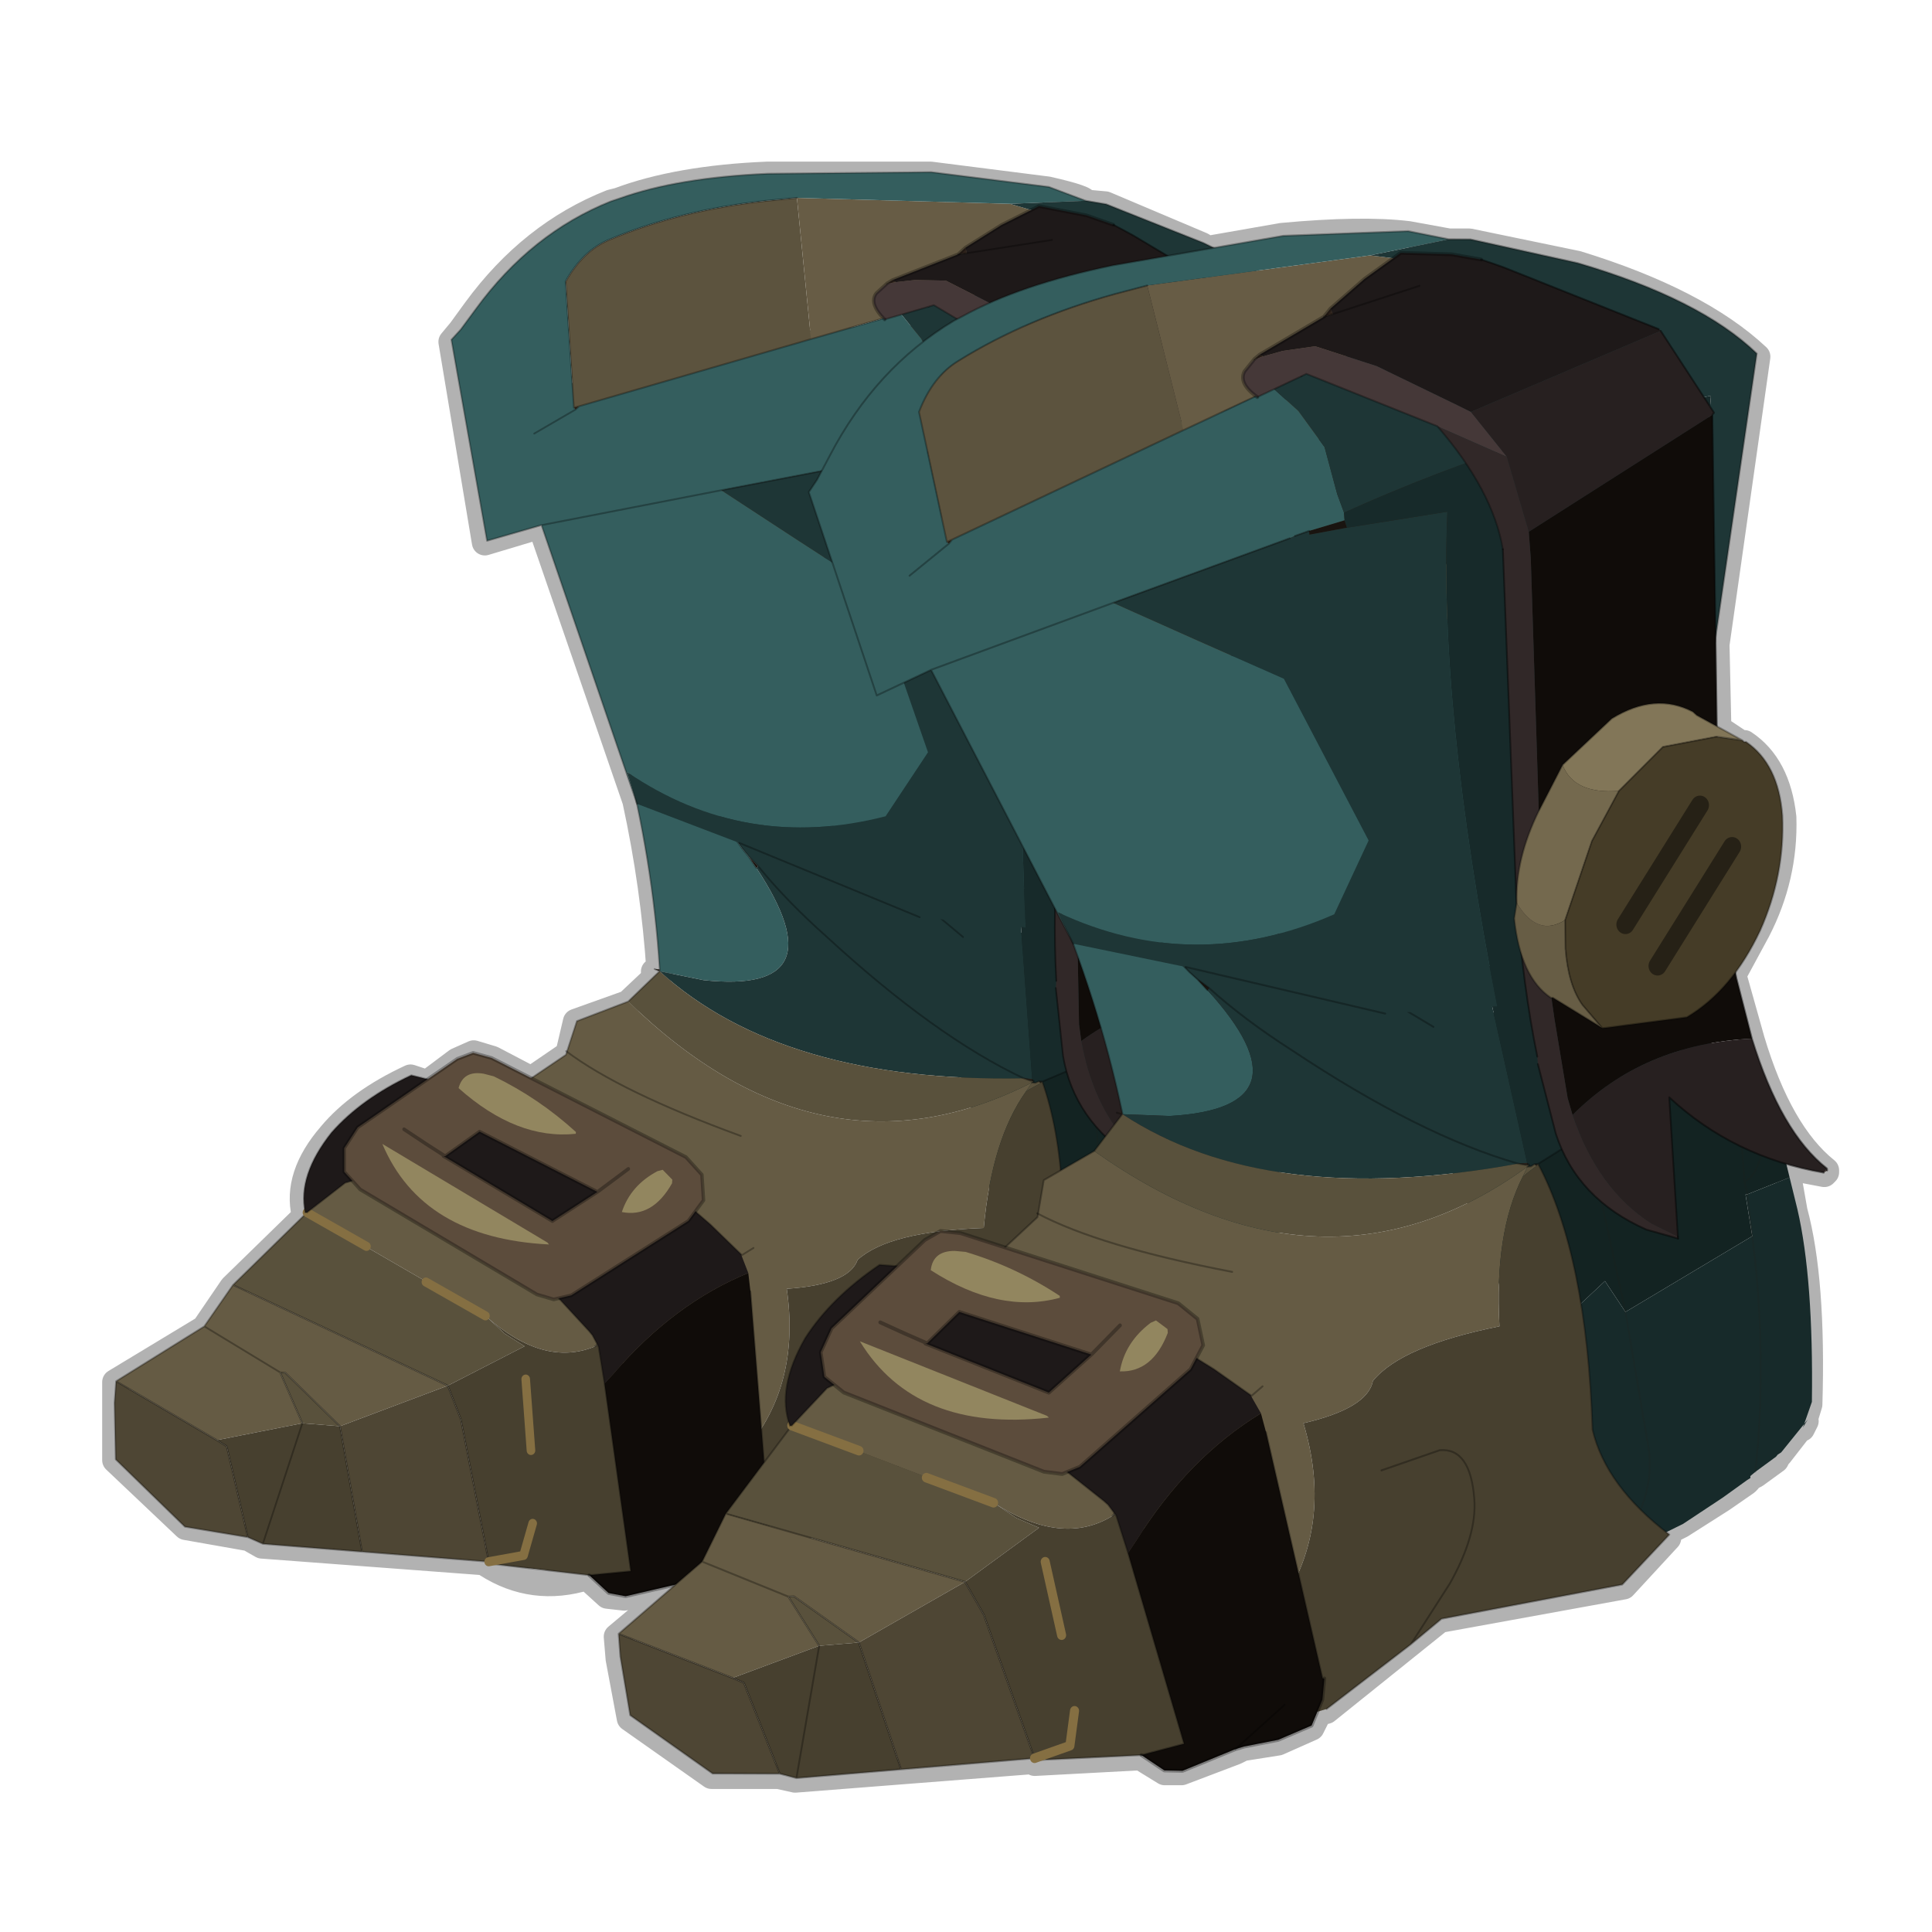 <?xml version="1.0" encoding="UTF-8" standalone="no"?>
<svg xmlns:xlink="http://www.w3.org/1999/xlink" height="520.0px" width="520.0px" xmlns="http://www.w3.org/2000/svg">
  <g transform="matrix(10.0, 0.0, 0.0, 10.0, 0.0, 0.0)">
    <use height="52.0" transform="matrix(1.0, 0.0, 0.0, 1.0, 0.0, 0.0)" width="52.0" xlink:href="#shape0"/>
    <use height="39.85" transform="matrix(0.921, 0.073, -0.069, 0.974, 5.539, 3.085)" width="34.25" xlink:href="#sprite0"/>
    <use height="39.85" transform="matrix(0.971, -0.081, 0.077, 1.026, 13.955, 8.063)" width="34.25" xlink:href="#sprite0"/>
  </g>
  <defs>
    <g id="shape0" transform="matrix(1.0, 0.0, 0.0, 1.0, 0.0, 0.0)">
      <path d="M52.0 0.0 L52.0 52.0 0.0 52.0 0.0 0.0 52.0 0.0" fill="#33cc33" fill-opacity="0.0" fill-rule="evenodd" stroke="none"/>
      <path d="M16.65 5.4 Q18.25 4.8 20.65 4.7 L25.05 4.7 28.2 5.1 Q29.3 5.35 29.2 5.45 L29.75 5.5 32.35 6.6 32.5 6.7 34.5 6.35 Q36.65 6.15 37.9 6.3 L39.0 6.5 39.55 6.5 42.45 7.1 Q45.7 8.1 47.3 9.6 L46.2 17.35 46.25 19.6 46.85 20.0 46.9 20.05 46.95 20.0 Q47.85 20.6 48.0 22.0 48.05 23.6 47.3 25.05 L46.65 26.25 46.7 26.4 47.15 28.0 Q47.9 30.5 49.15 31.5 L49.15 31.55 49.1 31.6 48.05 31.4 48.15 31.75 48.3 32.6 Q48.8 34.45 48.7 37.8 L48.5 38.45 48.6 38.25 47.9 39.15 47.85 39.2 47.8 39.3 47.25 39.7 47.05 39.8 47.05 39.85 47.0 39.9 46.35 40.35 45.25 41.05 44.75 41.3 44.9 41.4 43.7 42.7 38.75 43.6 35.7 46.05 35.5 46.1 35.3 46.5 34.4 46.9 33.45 47.05 33.25 47.15 31.8 47.7 31.35 47.7 30.7 47.3 30.65 47.3 27.85 47.45 27.8 47.4 21.4 47.9 20.95 47.8 19.15 47.8 16.95 46.25 16.65 44.65 16.6 44.05 18.15 42.75 16.8 43.0 16.35 42.95 15.8 42.45 Q14.35 42.9 13.1 42.1 L13.05 42.05 7.05 41.6 6.7 41.4 5.0 41.1 3.1 39.3 3.1 37.2 5.5 35.75 6.25 34.65 8.25 32.7 8.2 32.7 Q7.95 31.65 8.9 30.55 9.65 29.65 11.05 29.0 L11.5 29.15 12.3 28.55 12.75 28.35 13.25 28.5 14.3 29.05 15.25 28.4 15.3 28.35 15.5 27.5 16.9 27.0 17.75 26.2 17.6 26.15 17.75 26.15 Q17.6 23.85 17.1 21.55 L14.55 14.15 13.05 14.6 12.15 9.2 12.4 8.9 12.8 8.35 Q14.3 6.3 16.45 5.45 L16.65 5.4 Z" fill="none" stroke="#000000" stroke-linecap="round" stroke-linejoin="round" stroke-opacity="0.302" stroke-width="0.7"/>
    </g>
    <g id="sprite0" transform="matrix(1.0, 0.0, 0.0, 1.0, 17.15, 20.15)">
      <use height="39.85" transform="matrix(1.0, 0.0, 0.0, 1.0, -17.15, -20.15)" width="34.25" xlink:href="#shape1"/>
    </g>
    <g id="shape1" transform="matrix(1.0, 0.0, 0.0, 1.0, 17.15, 20.15)">
      <path d="M16.05 5.5 L16.2 6.35 Q16.5 8.2 16.2 11.4 L15.9 12.05 16.05 11.85 15.25 12.65 15.15 12.7 15.1 12.75 14.5 13.1 14.35 13.2 14.35 13.25 14.25 13.3 13.55 13.7 12.4 14.3 11.6 14.6 11.25 14.75 10.85 14.9 10.6 15.0 10.45 15.05 10.4 15.1 10.4 15.05 10.45 15.05 Q11.75 13.5 11.6 12.2 L11.25 8.65 14.9 6.95 14.8 5.85 14.85 5.85 14.9 6.95 Q15.05 9.6 14.65 12.25 L14.5 13.1 14.65 12.25 Q15.05 9.6 14.9 6.95 L14.85 5.85 16.05 5.5 M10.35 15.1 L9.75 15.3 9.3 15.4 9.1 15.5 9.05 15.5 8.85 15.55 8.7 15.5 9.15 14.65 Q8.9 11.85 8.3 9.65 L10.75 7.8 11.25 8.65 11.6 12.2 Q11.75 13.5 10.45 15.05 L10.4 15.05 10.4 15.1 10.3 15.1 10.35 15.1 M5.45 2.3 L5.3 2.3 5.5 2.25 5.45 2.3" fill="#172a2a" fill-rule="evenodd" stroke="none"/>
      <path d="M5.75 2.2 L6.4 1.75 6.55 1.3 Q7.3 0.9 8.05 0.65 8.55 0.35 9.15 0.4 11.0 -0.1 12.95 0.95 13.9 1.45 14.8 2.45 14.95 2.45 15.1 2.6 L15.1 2.75 15.4 3.55 15.6 3.75 15.65 3.2 16.05 5.5 14.85 5.85 14.8 5.85 14.9 6.95 11.25 8.65 10.75 7.8 8.3 9.65 8.2 9.25 Q7.3 4.9 5.75 2.95 L5.45 2.3 5.5 2.25 5.75 2.2 M14.8 2.45 L14.8 5.5 14.85 5.85 14.8 5.5 14.8 2.45 M9.15 0.4 L10.5 3.55 11.25 8.65 10.5 3.55 9.15 0.4 M15.6 3.75 Q15.3 5.4 14.8 5.5 15.3 5.4 15.6 3.75" fill="#132322" fill-rule="evenodd" stroke="none"/>
      <path d="M15.6 3.75 L15.65 3.2 M11.6 14.6 L11.25 14.75 10.85 14.9 10.6 15.0 10.45 15.05 10.4 15.1 10.35 15.1 M8.7 15.5 L9.15 14.65 Q8.9 11.85 8.3 9.65 L8.2 9.25 Q7.3 4.9 5.75 2.95 L5.45 2.3 5.3 2.3 M14.85 5.85 L14.8 5.5 14.8 2.45 M14.85 5.85 L14.9 6.95 Q15.05 9.6 14.65 12.25 L14.5 13.1 M10.4 15.1 L10.4 15.05 10.45 15.05 Q11.75 13.5 11.6 12.2 L11.25 8.65 10.5 3.55 9.15 0.4 M14.8 5.5 Q15.3 5.4 15.6 3.75 M10.4 15.1 L10.3 15.1" fill="none" stroke="#231b16" stroke-linecap="round" stroke-linejoin="round" stroke-opacity="0.149" stroke-width="0.05"/>
      <path d="M5.3 2.3 L5.5 2.25 5.75 2.2" fill="none" stroke="#000000" stroke-linecap="round" stroke-linejoin="round" stroke-opacity="0.302" stroke-width="0.05"/>
      <path d="M-7.3 -11.4 L-7.65 -11.7 -7.7 -11.8 -7.75 -11.9 Q-7.7 -13.25 -2.75 -14.75 2.1 -16.05 6.5 -15.95 L13.4 -15.15 15.65 -14.15 15.9 -13.6 15.75 -13.4 15.7 -13.2 Q14.45 -11.0 10.6 -10.15 L10.55 -10.15 9.6 -10.0 8.4 -9.85 7.55 -9.75 5.75 -9.55 1.5 -9.3 1.25 -9.3 -3.85 -9.85 Q-5.65 -10.35 -7.05 -11.25 L-7.25 -11.35 -7.3 -11.4" fill="#675d45" fill-rule="evenodd" stroke="none"/>
      <path d="M-2.2 2.35 Q-3.05 -3.65 -6.5 -9.65 L-7.4 -11.25 -7.25 -11.35 -7.05 -11.25 Q-5.65 -10.35 -3.85 -9.85 L1.25 -9.3 1.5 -9.3 5.75 -9.55 7.55 -9.75 8.4 -9.85 9.6 -10.0 10.6 -8.85 11.15 -7.5 Q11.9 -5.25 11.9 -2.3 L11.9 -1.2 11.1 -0.95 8.05 -0.65 Q5.65 -0.8 2.6 -1.95 L2.55 -1.95 2.45 -1.95 2.05 -2.2 -1.4 -4.2 -1.9 -4.35 -1.9 -3.85 Q-1.6 -2.9 -0.05 -1.15 L0.15 -0.95 0.4 -0.65 Q3.1 2.65 -0.9 2.55 L-2.2 2.4 -2.2 2.35" fill="#345e5e" fill-rule="evenodd" stroke="none"/>
      <path d="M15.7 -13.2 L15.15 -9.65 Q14.35 -5.0 14.5 -0.15 13.95 1.9 11.7 3.35 L11.1 -0.65 11.1 -0.95 11.9 -1.2 11.9 -2.3 Q11.9 -5.25 11.15 -7.5 L10.6 -8.85 9.6 -10.0 10.55 -10.15 10.6 -10.15 Q14.45 -11.0 15.7 -13.2 M0.4 -0.65 L0.45 -0.7 0.15 -0.95 -0.05 -1.15 Q-1.6 -2.9 -1.9 -3.85 L-1.9 -4.35 -1.4 -4.2 2.05 -2.2 2.45 -1.95 2.55 -1.9 2.6 -1.95 Q5.65 -0.8 8.05 -0.65 L8.85 4.55 8.6 4.55 Q5.95 3.6 2.6 1.1 1.35 0.2 0.45 -0.7 1.35 0.2 2.6 1.1 5.95 3.6 8.6 4.55 1.6 5.2 -2.2 2.4 L-0.9 2.55 Q3.1 2.65 0.4 -0.65 M6.55 0.8 L2.55 -1.9 6.55 0.8" fill="#1e3636" fill-rule="evenodd" stroke="none"/>
      <path d="M-5.95 19.05 L-6.0 19.0 -5.95 19.0 -5.95 19.05 M0.4 -0.65 L0.15 -0.95 0.45 -0.7 0.4 -0.65" fill="#201a14" fill-rule="evenodd" stroke="none"/>
      <path d="M2.55 -1.95 L2.6 -1.95 2.55 -1.9 2.55 -1.95 M8.85 4.6 L8.8 4.6 8.6 4.55 8.85 4.55 8.85 4.6" fill="#2a221b" fill-rule="evenodd" stroke="none"/>
      <path d="M-7.4 -11.25 L-7.65 -11.65 -7.3 -11.4 -7.25 -11.35 -7.4 -11.25 M2.45 -1.95 L2.55 -1.95 2.55 -1.9 2.45 -1.95" fill="#372e24" fill-rule="evenodd" stroke="none"/>
      <path d="M11.7 3.35 L9.15 4.6 9.05 4.6 8.95 4.65 8.9 4.6 8.85 4.55 8.05 -0.65 11.1 -0.95 11.1 -0.65 11.7 3.35" fill="#172a2a" fill-rule="evenodd" stroke="none"/>
      <path d="M-17.15 14.85 L-14.7 13.15 -13.95 11.95 -7.5 14.25 -10.55 15.6 -12.25 14.25 -12.4 14.25 -11.65 15.6 -14.1 16.25 -17.15 14.85 M-11.95 9.8 L-8.2 6.4 -5.95 5.8 -4.75 4.9 -4.5 3.95 -3.05 3.3 Q2.95 8.05 8.85 4.65 L8.7 4.9 Q7.8 6.3 7.75 8.75 5.0 9.05 4.15 9.9 3.95 10.6 2.15 10.85 2.75 13.45 1.3 15.35 L-3.25 12.8 -3.3 12.85 Q-4.75 13.55 -6.55 12.25 L-11.95 9.8 M-14.7 13.15 L-12.4 14.25 -14.7 13.15 M-3.25 12.8 L1.1 9.8 -3.25 12.8" fill="#655b44" fill-rule="evenodd" stroke="none"/>
      <path d="M-13.95 11.95 L-11.95 9.8 -6.55 12.25 -5.95 12.7 -5.35 13.0 -7.5 14.25 -13.95 11.95 M-3.05 3.3 L-2.2 2.4 Q1.6 5.2 8.6 4.55 L8.8 4.6 8.85 4.6 8.9 4.6 8.85 4.65 Q2.95 8.05 -3.05 3.3 M9.1 4.65 Q8.85 4.8 8.7 4.9 L8.85 4.65 8.95 4.65 9.05 4.6 9.1 4.65 M-10.55 15.6 L-11.65 15.6 -12.4 14.25 -12.25 14.25 -10.55 15.6" fill="#59513c" fill-rule="evenodd" stroke="none"/>
      <path d="M-2.2 2.4 L-2.35 2.35 -2.2 2.35 -2.2 2.4 M9.05 4.6 L9.15 4.6 9.1 4.65 9.05 4.6" fill="#2a231b" fill-rule="evenodd" stroke="none"/>
      <path d="M9.15 4.6 Q10.3 7.1 10.1 11.65 10.35 13.15 12.0 14.55 L10.6 15.75 5.55 16.25 4.65 16.85 2.2 18.35 -1.85 19.15 -3.0 19.15 -5.95 19.05 -5.95 19.0 -7.05 15.15 -7.5 14.25 -5.35 13.0 -5.95 12.7 -6.55 12.25 Q-4.75 13.55 -3.3 12.85 L-3.25 12.8 1.3 15.35 Q2.75 13.45 2.15 10.85 3.95 10.6 4.15 9.9 5.0 9.05 7.75 8.75 7.8 6.3 8.7 4.9 8.85 4.8 9.1 4.65 L9.15 4.6 M-9.65 19.0 L-12.55 19.0 -13.0 18.85 -13.8 16.4 -14.1 16.25 -11.65 15.6 -10.55 15.6 -9.65 19.0 M4.2 12.25 L5.85 11.85 Q6.7 11.85 6.7 13.2 6.7 14.15 5.85 15.35 L4.65 16.85 5.85 15.35 Q6.7 14.15 6.7 13.2 6.7 11.85 5.85 11.85 L4.2 12.25 M-12.55 19.0 L-11.65 15.6 -12.55 19.0" fill="#47402f" fill-rule="evenodd" stroke="none"/>
      <path d="M-6.0 19.0 L-9.65 19.0 -10.55 15.6 -7.5 14.25 -7.05 15.15 -5.95 19.0 -6.0 19.0 M-13.0 18.85 L-14.85 18.7 -17.0 17.0 -17.15 15.45 -17.15 14.85 -14.1 16.25 -13.8 16.4 -13.0 18.85" fill="#4e4634" fill-rule="evenodd" stroke="none"/>
      <path d="M8.85 4.6 L8.85 4.55 8.9 4.6 8.85 4.6" fill="#191410" fill-rule="evenodd" stroke="none"/>
      <path d="M-7.3 -11.4 L-7.65 -11.7 -7.7 -11.8 -7.75 -11.9 Q-7.7 -13.25 -2.75 -14.75 2.1 -16.05 6.5 -15.95 L13.4 -15.15 15.65 -14.15 15.9 -13.6 15.75 -13.4 15.7 -13.2 15.15 -9.65 Q14.35 -5.0 14.5 -0.15 13.95 1.9 11.7 3.35 L9.15 4.6 Q10.3 7.1 10.1 11.65 10.35 13.15 12.0 14.55 L10.6 15.75 5.55 16.25 4.65 16.85 2.2 18.35 M-3.0 19.15 L-5.95 19.05 -6.0 19.0 -9.65 19.0 -12.55 19.0 -13.0 18.85 -14.85 18.7 -17.0 17.0 -17.15 15.45 -17.15 14.85 -14.7 13.15 -13.95 11.95 -11.95 9.8 M-8.2 6.4 L-5.95 5.8 -4.75 4.9 -4.5 3.95 -3.05 3.3 -2.2 2.4 -2.35 2.35 M-2.2 2.35 Q-3.05 -3.65 -6.5 -9.65 L-7.4 -11.25 -7.65 -11.65 M-7.3 -11.4 L-7.25 -11.35 -7.05 -11.25 Q-5.65 -10.35 -3.85 -9.85 L1.25 -9.3 1.5 -9.3 5.75 -9.55 7.55 -9.75 8.4 -9.85 9.6 -10.0 10.55 -10.15 10.6 -10.15 Q14.45 -11.0 15.7 -13.2 M0.15 -0.95 L0.4 -0.65 M0.45 -0.7 L0.15 -0.95 -0.05 -1.15 Q-1.6 -2.9 -1.9 -3.85 L-1.9 -4.35 -1.4 -4.2 2.05 -2.2 M2.45 -1.95 L2.55 -1.9 6.55 0.8 M9.05 4.6 L9.15 4.6 M-3.25 12.8 L-3.3 12.85 M-7.5 14.25 L-7.05 15.15 -5.95 19.0 -6.0 19.0 M8.6 4.55 L8.8 4.6 8.85 4.6 M8.6 4.55 Q5.95 3.6 2.6 1.1 1.35 0.2 0.45 -0.7 M8.95 4.65 L9.05 4.6 M8.9 4.6 L8.85 4.6 M8.85 4.65 L8.9 4.6 M8.95 4.65 L8.85 4.65 M4.65 16.85 L5.85 15.35 Q6.7 14.15 6.7 13.2 6.7 11.85 5.85 11.85 L4.2 12.25 M-2.2 2.35 L-2.2 2.4 M-11.65 15.6 L-12.55 19.0 M-12.4 14.25 L-12.25 14.25 -10.55 15.6 -9.65 19.0 M-7.5 14.25 L-13.95 11.95 M-11.65 15.6 L-12.4 14.25 -14.7 13.15 M-14.1 16.25 L-13.8 16.4 -13.0 18.85 M-14.1 16.25 L-17.15 14.85 M1.1 9.8 L-3.25 12.8" fill="none" stroke="#000000" stroke-linecap="round" stroke-linejoin="round" stroke-opacity="0.302" stroke-width="0.05"/>
      <path d="M2.05 -2.2 L2.45 -1.95 2.55 -1.95" fill="none" stroke="#000000" stroke-linecap="round" stroke-linejoin="round" stroke-opacity="0.443" stroke-width="0.05"/>
      <path d="M-10.15 10.6 L-11.95 9.8 M-6.55 12.25 L-8.35 11.45 M-4.95 15.85 L-5.25 13.9 M-5.95 19.0 L-4.95 18.75 -4.75 17.85" fill="none" stroke="#856f42" stroke-linecap="round" stroke-linejoin="round" stroke-width="0.25"/>
      <path d="M-0.4 -13.9 Q2.9 -14.8 5.9 -14.8 L10.65 -14.4 Q11.95 -14.1 12.15 -13.85 L12.35 -13.55 12.25 -13.4 Q11.45 -11.95 8.7 -11.35 L5.4 -10.95 2.5 -10.7 2.35 -10.7 -1.15 -10.95 Q-2.65 -11.25 -3.75 -12.05 L-3.8 -12.05 -3.8 -12.15 Q-3.8 -12.95 -0.4 -13.9" fill="#2a231b" fill-rule="evenodd" stroke="none"/>
      <path d="M-0.4 -13.9 Q2.9 -14.8 5.9 -14.8 L10.65 -14.4 Q11.95 -14.1 12.15 -13.85 L12.35 -13.55 12.25 -13.4 Q11.45 -11.95 8.7 -11.35 L5.4 -10.95 2.5 -10.7 2.35 -10.7 -1.15 -10.95 Q-2.65 -11.25 -3.75 -12.05 L-3.8 -12.05 -3.8 -12.15 Q-3.8 -12.95 -0.4 -13.9 Z" fill="none" stroke="#000000" stroke-linecap="round" stroke-linejoin="round" stroke-opacity="0.302" stroke-width="0.05"/>
      <path d="M1.0 10.5 L1.1 11.0 2.15 17.55 2.2 17.55 2.1 18.1 1.75 18.75 0.8 19.05 -0.15 19.15 -0.4 19.2 -1.9 19.65 -2.4 19.6 -3.0 19.15 -1.8 18.95 -2.95 13.85 -2.7 13.55 Q-1.1 11.5 1.0 10.5 M1.05 18.15 L-0.4 19.2 1.05 18.15" fill="#100c09" fill-rule="evenodd" stroke="none"/>
      <path d="M-12.0 9.8 Q-12.3 8.8 -11.4 7.55 -10.6 6.55 -9.2 5.8 -4.35 6.5 -1.2 8.55 L-0.2 9.25 0.75 10.0 1.0 10.5 Q-1.1 11.5 -2.7 13.55 L-2.95 13.85 -3.2 12.85 -3.4 12.55 -3.5 12.45 -5.2 10.95 Q-6.7 9.7 -10.2 8.65 L-10.9 8.9 -11.95 9.8 -12.0 9.8" fill="#1e1919" fill-rule="evenodd" stroke="none"/>
      <path d="M-12.0 9.8 Q-12.3 8.8 -11.4 7.55 -10.6 6.55 -9.2 5.8 -4.35 6.5 -1.2 8.55 L-0.2 9.25 0.75 10.0 M1.1 11.0 L2.15 17.55 M-3.0 19.15 L-1.8 18.95 -2.95 13.85 -3.2 12.85 -3.4 12.55 -3.5 12.45 -5.2 10.95 Q-6.7 9.7 -10.2 8.65 L-10.9 8.9 -11.95 9.8 M-0.4 19.2 L1.05 18.15" fill="none" stroke="#000000" stroke-linecap="round" stroke-linejoin="round" stroke-opacity="0.302" stroke-width="0.05"/>
      <path d="M2.2 17.55 L2.1 18.1 1.75 18.75 0.8 19.05 -0.15 19.15 -0.4 19.2 -1.9 19.65 -2.4 19.6 -3.0 19.15" fill="none" stroke="#000000" stroke-linecap="round" stroke-linejoin="round" stroke-opacity="0.302" stroke-width="0.1"/>
      <path d="M-7.9 5.25 L-7.45 5.05 -6.9 5.15 -1.05 7.45 -0.55 7.9 -0.45 8.6 -0.85 9.2 -4.1 11.5 -4.6 11.65 -5.1 11.55 -10.45 9.05 -10.95 8.6 -11.0 7.95 -10.65 7.35 -7.9 5.25 M-9.3 7.3 Q-8.65 7.65 -8.05 7.95 -8.65 7.65 -9.3 7.3 M-3.55 8.6 L-7.1 7.2 -8.05 7.95 -8.1 7.95 -4.8 9.5 -3.55 8.6 -2.7 7.9 -3.55 8.6" fill="#5c4c3c" fill-rule="evenodd" stroke="none"/>
      <path d="M-7.9 5.25 L-10.65 7.35 -11.0 7.95 -10.95 8.6 -10.45 9.05 -5.1 11.55 -4.6 11.65 -4.1 11.5 -0.85 9.2 -0.45 8.6 -0.55 7.9 -1.05 7.45 -6.9 5.15 -7.45 5.05 -7.9 5.25 M-8.05 7.95 Q-8.65 7.65 -9.3 7.3 M-3.55 8.6 L-4.8 9.5 -8.1 7.95 -8.05 7.95 -7.1 7.2 -3.55 8.6 -2.7 7.9" fill="none" stroke="#000000" stroke-linecap="round" stroke-linejoin="round" stroke-opacity="0.302" stroke-width="0.1"/>
      <path d="M-4.9 10.1 L-4.85 10.15 Q-8.55 10.25 -9.9 7.75 L-4.9 10.1" fill="#92865f" fill-rule="evenodd" stroke="none"/>
      <path d="M-4.3 7.0 L-4.3 7.05 Q-6.0 7.35 -7.8 6.05 -7.7 5.55 -7.1 5.6 L-6.8 5.65 Q-5.45 6.15 -4.3 7.0" fill="#92865f" fill-rule="evenodd" stroke="none"/>
      <path d="M-1.4 8.2 Q-1.9 9.2 -2.8 9.1 -2.6 8.35 -1.85 7.9 L-1.7 7.85 -1.4 8.1 -1.4 8.2" fill="#92865f" fill-rule="evenodd" stroke="none"/>
      <path d="M-4.75 4.8 Q-3.1 5.8 0.5 6.75" fill="none" stroke="#000000" stroke-linecap="round" stroke-linejoin="round" stroke-opacity="0.302" stroke-width="0.05"/>
      <path d="M-5.85 -12.9 L-5.7 -12.95 -5.8 -12.85 -5.85 -12.9" fill="#33281d" fill-rule="evenodd" stroke="none"/>
      <path d="M4.15 -12.3 L4.15 -12.4 4.15 -12.3" fill="#2a221b" fill-rule="evenodd" stroke="none"/>
      <path d="M0.2 -19.15 L0.9 -15.3 -5.7 -12.95 -5.85 -12.9 -6.35 -16.35 Q-5.9 -17.25 -5.15 -17.6 -3.2 -18.55 -0.7 -19.0 L0.2 -19.15" fill="#5c533e" fill-rule="evenodd" stroke="none"/>
      <path d="M6.4 -19.45 L9.7 -18.8 Q11.8 -18.2 11.8 -17.7 L11.2 -17.35 10.15 -17.25 6.95 -17.15 5.65 -16.9 5.4 -16.8 4.85 -16.65 4.3 -16.5 4.25 -16.45 4.15 -16.45 4.05 -16.4 3.45 -16.2 0.9 -15.3 0.2 -19.15 6.4 -19.45" fill="#675c45" fill-rule="evenodd" stroke="none"/>
      <path d="M5.15 -12.6 L5.2 -12.4 4.15 -12.3 4.15 -12.4 5.15 -12.6" fill="#191410" fill-rule="evenodd" stroke="none"/>
      <path d="M8.6 -19.7 L6.4 -19.45 0.2 -19.15 -0.7 -19.0 Q-3.2 -18.55 -5.15 -17.6 -5.9 -17.25 -6.35 -16.35 L-5.85 -12.9 -5.8 -12.85 -5.7 -12.95 0.9 -15.3 3.45 -16.2 4.1 -15.55 4.75 -14.55 5.0 -13.3 5.15 -12.8 5.15 -12.6 4.15 -12.4 3.75 -12.3 3.6 -12.25 -1.4 -10.95 Q0.9 -9.75 3.15 -8.6 L5.15 -4.2 4.05 -2.35 Q0.05 -1.05 -3.55 -3.0 L-3.2 -2.15 -6.55 -9.6 -8.1 -9.05 -9.55 -14.5 -9.3 -14.8 -8.9 -15.4 Q-7.45 -17.6 -5.2 -18.65 L-4.95 -18.75 Q-3.3 -19.45 -0.7 -19.75 L4.05 -20.15 7.5 -20.0 8.6 -19.7 M-6.55 -9.6 L-1.4 -10.95 -6.55 -9.6 M-6.95 -12.1 L-5.8 -12.85 -6.95 -12.1" fill="#345e5e" fill-rule="evenodd" stroke="none"/>
      <path d="M12.85 -5.6 Q12.6 -9.85 13.0 -13.0 L15.15 -13.15 15.2 -13.25 15.5 -15.05 Q10.35 -14.55 5.15 -12.8 L5.0 -13.3 4.75 -14.55 4.1 -15.55 3.45 -16.2 4.05 -16.4 4.15 -16.45 4.25 -16.45 4.3 -16.5 4.85 -16.65 5.4 -16.8 5.65 -16.9 6.95 -17.15 10.15 -17.25 11.2 -17.35 11.8 -17.7 Q11.8 -18.2 9.7 -18.8 L6.4 -19.45 8.6 -19.7 9.2 -19.65 12.1 -18.8 Q15.4 -17.6 16.85 -16.05 L15.0 -8.2 12.85 -5.6 M5.2 -12.4 L8.0 -12.6 Q7.35 -7.5 8.35 0.4 L5.25 0.35 -0.15 -1.3 -3.2 -2.15 -3.55 -3.0 Q0.05 -1.05 4.05 -2.35 L5.15 -4.2 3.15 -8.6 Q0.9 -9.75 -1.4 -10.95 L3.6 -12.25 3.75 -12.3 4.15 -12.4 4.15 -12.3 5.2 -12.4" fill="#1e3636" fill-rule="evenodd" stroke="none"/>
      <path d="M5.15 -12.8 Q10.35 -14.55 15.5 -15.05 L15.2 -13.25 15.15 -13.15 13.0 -13.0 Q12.6 -9.85 12.85 -5.6 L11.25 -3.75 10.4 0.4 8.35 0.4 Q7.35 -7.5 8.0 -12.6 L5.2 -12.4 5.15 -12.6 5.15 -12.8" fill="#172a2a" fill-rule="evenodd" stroke="none"/>
      <path d="M15.0 -8.2 L16.85 -16.05 Q15.4 -17.6 12.1 -18.8 L9.2 -19.65 8.6 -19.7 M11.2 -17.35 L10.15 -17.25 6.95 -17.15 5.65 -16.9 M5.4 -16.8 L4.85 -16.65 4.3 -16.5 4.25 -16.45 M4.05 -16.4 L3.45 -16.2 M-3.2 -2.15 L-6.55 -9.6 -8.1 -9.05 -9.55 -14.5 -9.3 -14.8 -8.9 -15.4 Q-7.45 -17.6 -5.2 -18.65 L-4.95 -18.75 Q-3.3 -19.45 -0.7 -19.75 L4.05 -20.15 7.5 -20.0 8.6 -19.7 M0.9 -15.3 L3.45 -16.2 M0.2 -19.15 L-0.7 -19.0 Q-3.2 -18.55 -5.15 -17.6 -5.9 -17.25 -6.35 -16.35 L-5.85 -12.9 -5.7 -12.95 0.9 -15.3 M-0.15 -1.3 L5.25 0.35 M3.6 -12.25 L-1.4 -10.95 -6.55 -9.6 M4.15 -12.4 L3.75 -12.3 M-5.7 -12.95 L-5.8 -12.85 -6.95 -12.1" fill="none" stroke="#000000" stroke-linecap="round" stroke-linejoin="round" stroke-opacity="0.302" stroke-width="0.05"/>
      <path d="M12.85 6.8 L12.85 6.85 12.85 6.8" fill="#000000" fill-rule="evenodd" stroke="none"/>
      <path d="M14.25 -16.85 L14.2 -16.9 14.25 -16.85 M2.95 -16.95 L3.0 -17.0 3.05 -17.0 2.95 -16.95" fill="#1a1410" fill-rule="evenodd" stroke="none"/>
      <path d="M5.2 -18.15 L5.25 -18.0 5.0 -17.95 5.2 -18.15 M3.0 -17.0 L3.15 -17.1 3.25 -17.05 3.05 -17.0 3.0 -17.0" fill="#2e221b" fill-rule="evenodd" stroke="none"/>
      <path d="M17.1 5.35 L17.1 5.4 17.0 5.45 17.1 5.35" fill="#31251e" fill-rule="evenodd" stroke="none"/>
      <path d="M14.2 -16.9 L14.25 -16.85 8.85 -15.15 8.5 -15.35 6.35 -16.55 4.7 -17.2 3.8 -17.15 3.25 -17.05 3.15 -17.1 5.0 -17.95 5.25 -18.0 5.2 -18.15 6.2 -18.85 7.25 -19.45 8.65 -19.3 9.45 -19.1 Q9.7 -19.0 10.05 -18.85 L14.2 -16.9 M7.7 -18.55 L5.25 -18.0 7.7 -18.55" fill="#1e1919" fill-rule="evenodd" stroke="none"/>
      <path d="M15.5 -14.55 L14.85 -4.4 14.85 -4.2 14.75 -3.75 Q14.75 -1.55 15.0 0.2 L15.3 1.8 Q12.3 1.7 10.2 3.4 L10.1 2.95 9.9 0.85 Q9.75 -1.0 9.85 -3.55 L10.2 -11.2 10.2 -11.9 15.5 -14.55" fill="#100c09" fill-rule="evenodd" stroke="none"/>
      <path d="M14.25 -16.85 L15.55 -14.6 15.5 -14.55 10.2 -11.9 9.75 -13.9 8.85 -15.15 14.25 -16.85 M15.3 1.8 Q15.9 4.3 17.1 5.35 L17.0 5.45 Q14.55 4.85 12.9 3.15 L12.85 6.8 12.15 6.4 Q10.75 5.4 10.2 3.4 12.3 1.7 15.3 1.8" fill="#272020" fill-rule="evenodd" stroke="none"/>
      <path d="M7.9 -14.85 L4.4 -16.5 3.0 -16.0 Q2.5 -16.4 2.7 -16.7 L2.95 -16.95 3.05 -17.0 3.25 -17.05 3.8 -17.15 4.7 -17.2 6.35 -16.55 8.5 -15.35 8.85 -15.15 9.75 -13.9 7.9 -14.85" fill="#453838" fill-rule="evenodd" stroke="none"/>
      <path d="M12.85 6.85 L12.0 6.55 Q10.15 5.6 9.7 3.85 L9.35 2.0 9.35 1.8 Q9.1 -0.05 9.1 -2.4 L9.45 -11.5 Q9.3 -13.05 7.9 -14.85 L9.75 -13.9 10.2 -11.9 10.2 -11.2 9.85 -3.55 Q9.75 -1.0 9.9 0.85 L10.1 2.95 10.2 3.4 Q10.75 5.4 12.15 6.4 L12.85 6.8 12.85 6.85" fill="#312828" fill-rule="evenodd" stroke="none"/>
      <path d="M5.25 -18.0 L7.7 -18.55 M12.85 6.8 L12.85 6.85 M9.45 -11.5 Q9.3 -13.05 7.9 -14.85 L4.4 -16.5 3.0 -16.0 M5.0 -17.95 L5.25 -18.0" fill="none" stroke="#000000" stroke-linecap="round" stroke-linejoin="round" stroke-opacity="0.302" stroke-width="0.05"/>
      <path d="M9.45 -19.1 L8.65 -19.3 7.25 -19.45 6.2 -18.85 5.2 -18.15 M3.0 -16.0 Q2.5 -16.4 2.7 -16.7 L2.95 -16.95 3.0 -17.0 3.15 -17.1 5.0 -17.95 5.2 -18.15" fill="none" stroke="#000000" stroke-linecap="round" stroke-linejoin="round" stroke-opacity="0.302" stroke-width="0.1"/>
      <path d="M14.2 -16.9 L10.05 -18.85 Q9.7 -19.0 9.45 -19.1 M14.25 -16.85 L15.55 -14.6 15.5 -14.55 14.85 -4.4 14.85 -4.2 14.75 -3.75 Q14.75 -1.55 15.0 0.2 L15.3 1.8 Q15.9 4.3 17.1 5.35 L17.1 5.4 M17.0 5.45 Q14.55 4.85 12.9 3.15 L12.85 6.8 M12.85 6.85 L12.0 6.55 Q10.15 5.6 9.7 3.85 L9.35 2.0 M9.35 1.8 Q9.1 -0.05 9.1 -2.4 L9.45 -11.5" fill="none" stroke="#000000" stroke-linecap="round" stroke-linejoin="round" stroke-opacity="0.443" stroke-width="0.05"/>
      <path d="M9.1 -2.25 Q9.15 -3.4 9.9 -4.6 L10.65 -5.75 Q10.9 -4.95 12.15 -4.95 L11.3 -3.7 10.4 -1.7 Q9.6 -1.3 9.1 -2.25" fill="#74694e" fill-rule="evenodd" stroke="none"/>
      <path d="M10.65 -5.75 L12.1 -6.85 Q13.35 -7.45 14.35 -6.85 L14.45 -6.75 15.65 -6.0 14.95 -6.15 13.45 -6.0 12.15 -4.95 Q10.9 -4.95 10.65 -5.75" fill="#827658" fill-rule="evenodd" stroke="none"/>
      <path d="M11.2 1.2 L9.9 0.3 9.85 0.3 Q9.05 -0.3 9.0 -1.85 L9.1 -2.25 Q9.6 -1.3 10.4 -1.7 L10.35 -0.95 Q10.35 0.0 10.7 0.55 L11.2 1.2" fill="#675d45" fill-rule="evenodd" stroke="none"/>
      <path d="M15.65 -6.0 L15.7 -5.95 15.75 -5.95 Q16.6 -5.3 16.6 -3.95 16.55 -2.4 15.75 -1.0 14.85 0.5 13.55 1.1 L11.3 1.2 11.2 1.2 10.7 0.55 Q10.35 0.0 10.35 -0.95 L10.4 -1.7 11.3 -3.7 12.15 -4.95 13.45 -6.0 14.95 -6.15 15.65 -6.0" fill="#453c27" fill-rule="evenodd" stroke="none"/>
      <path d="M11.2 1.2 L9.9 0.3 9.85 0.3 Q9.05 -0.3 9.0 -1.85 L9.1 -2.25 Q9.15 -3.4 9.9 -4.6 L10.65 -5.75 12.1 -6.85 Q13.35 -7.45 14.35 -6.85 L14.45 -6.75 15.65 -6.0 15.7 -5.95 15.75 -5.95 Q16.6 -5.3 16.6 -3.95 16.55 -2.4 15.75 -1.0 14.85 0.5 13.55 1.1 L11.3 1.2 11.2 1.2 10.7 0.55 Q10.35 0.0 10.35 -0.95 L10.4 -1.7 11.3 -3.7 12.15 -4.95 13.45 -6.0 14.95 -6.15 15.65 -6.0" fill="none" stroke="#000000" stroke-linecap="round" stroke-linejoin="round" stroke-opacity="0.302" stroke-width="0.05"/>
      <path d="M14.35 -4.4 L12.05 -1.45" fill="none" stroke="#000000" stroke-linecap="round" stroke-linejoin="round" stroke-opacity="0.443" stroke-width="0.5"/>
      <path d="M15.15 -3.25 L12.85 -0.3" fill="none" stroke="#000000" stroke-linecap="round" stroke-linejoin="round" stroke-opacity="0.443" stroke-width="0.5"/>
    </g>
  </defs>
</svg>

